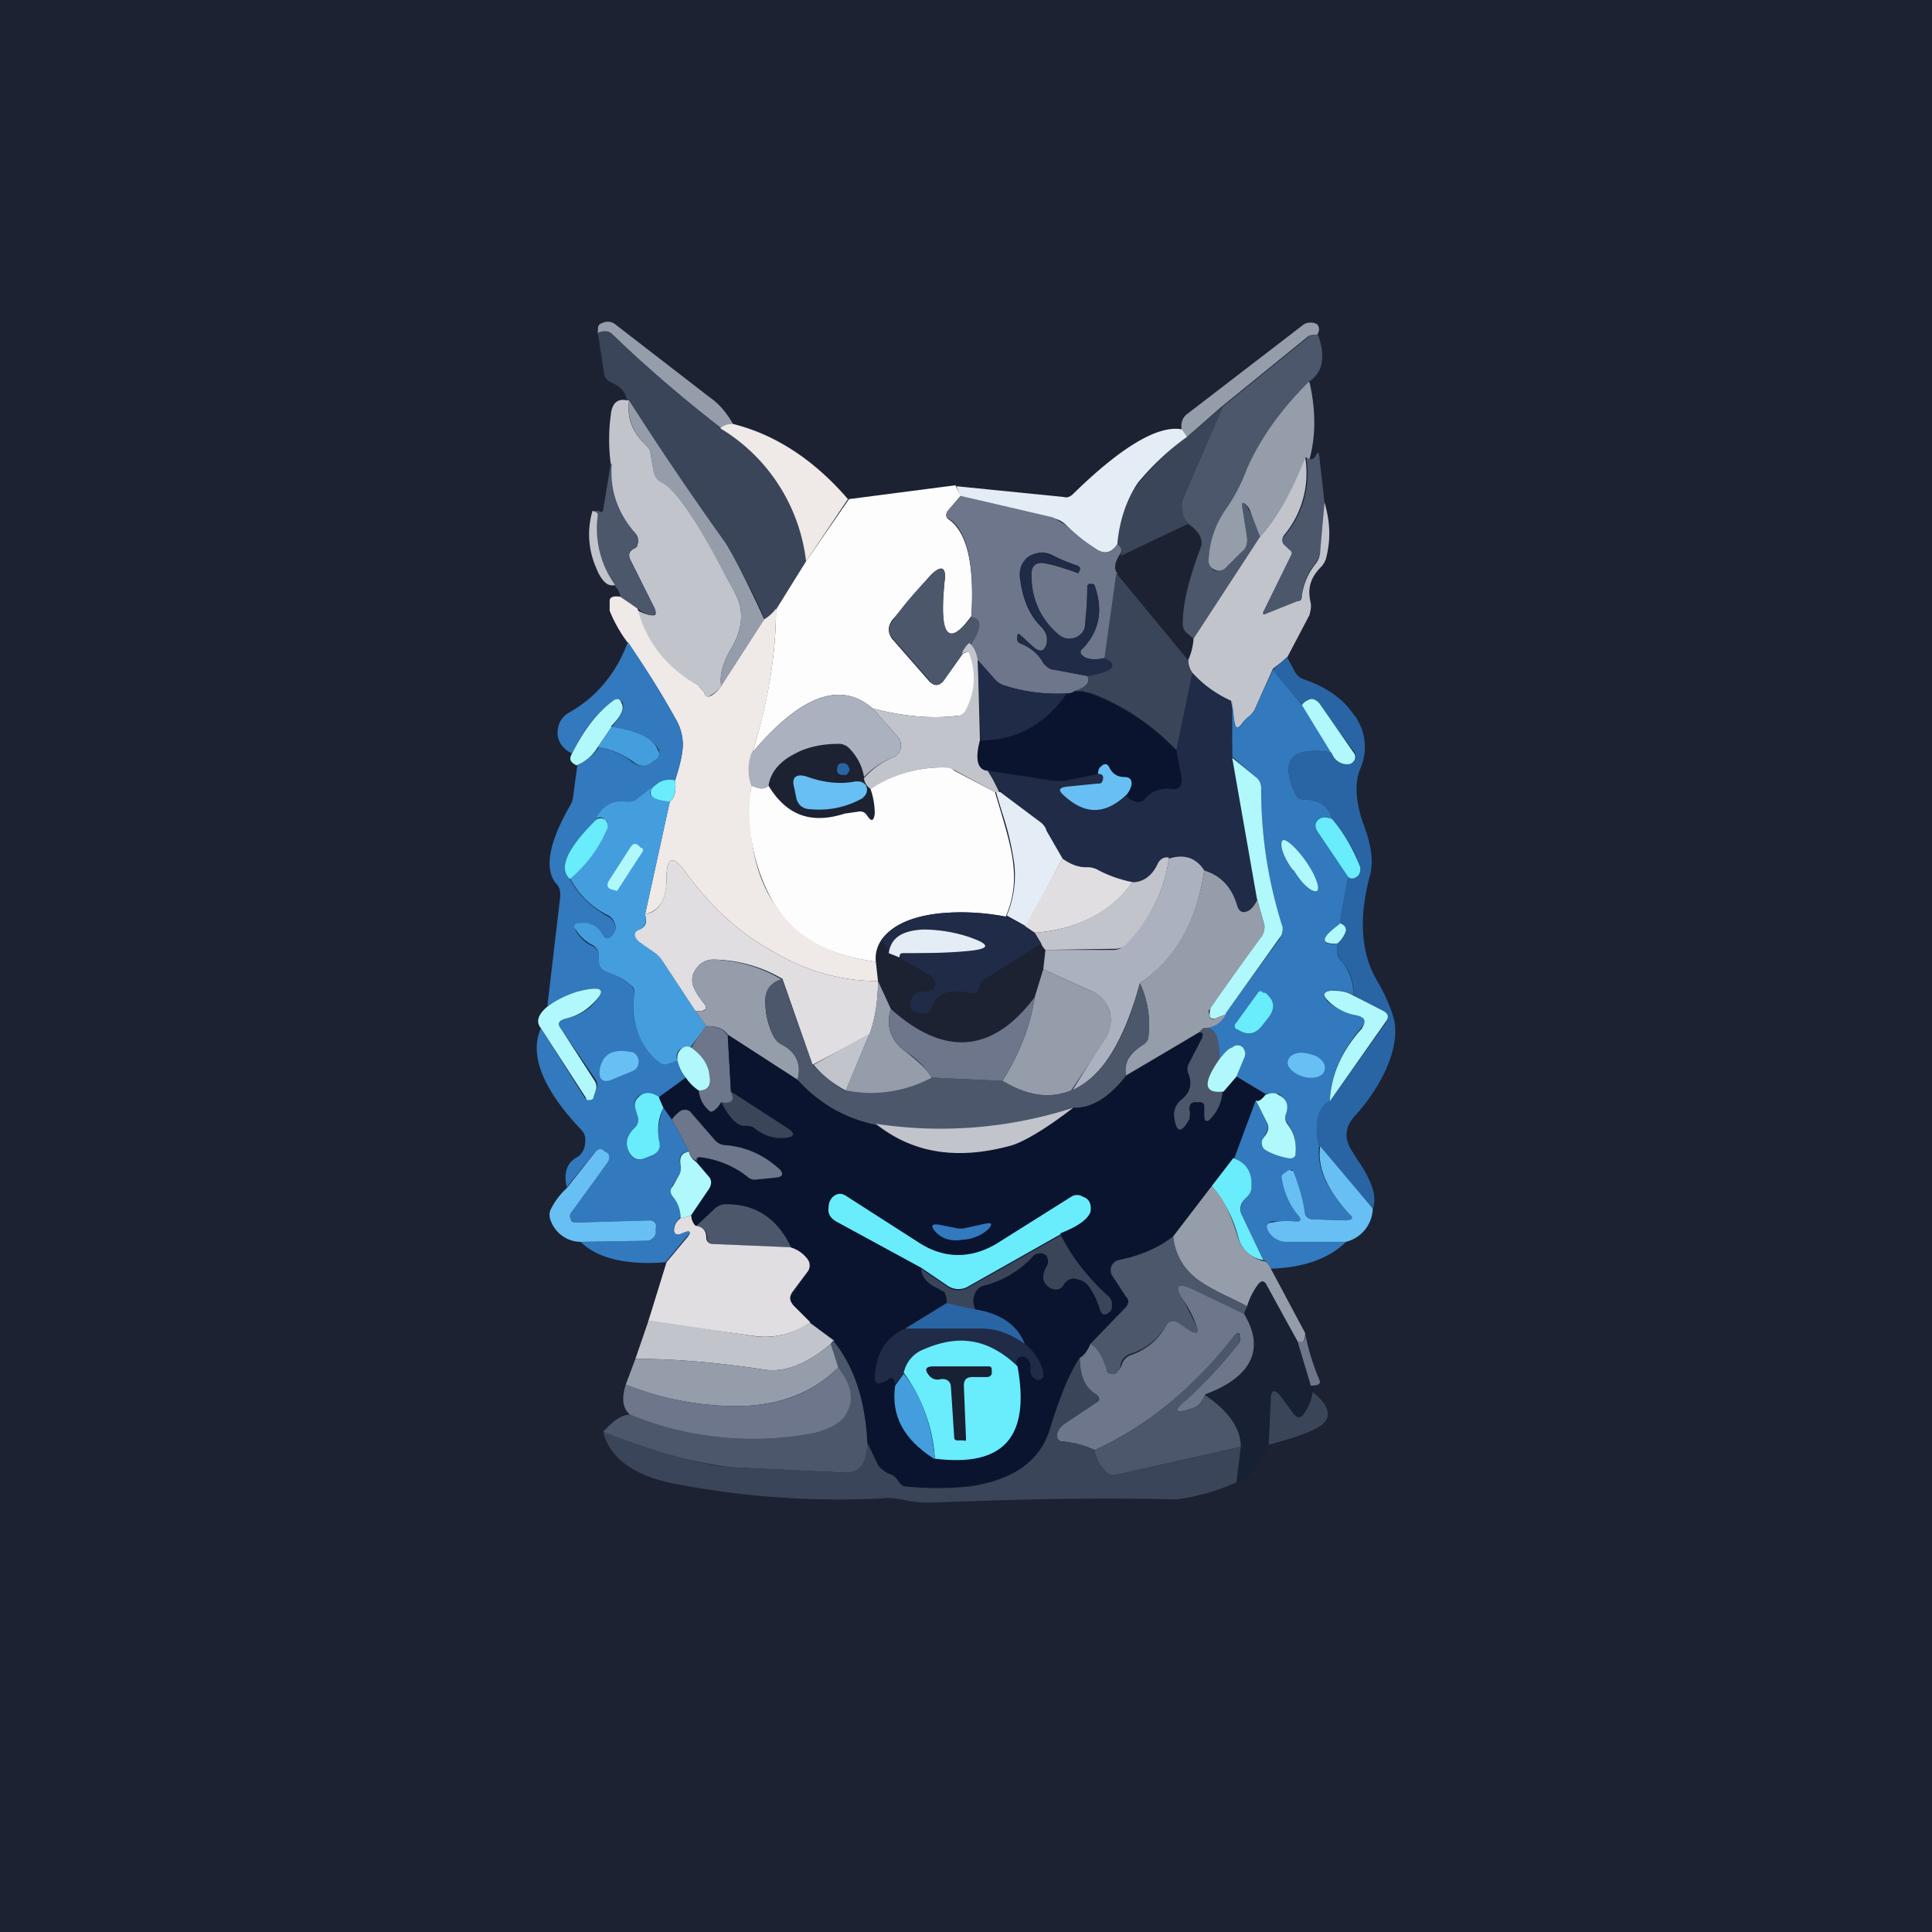 <!-- by TradingView --><svg width="18" height="18" viewBox="0 0 18 18" xmlns="http://www.w3.org/2000/svg"><path fill="#1C2232" d="M0 0h18v18H0z"/><path d="M6.83 3.95a.17.17 0 0 0-.11.04c-.36-.28-.7-.57-1.02-.88-.04-.03-.08-.03-.13 0 0-.05 0-.08.02-.09.05-.03.1-.03.14 0l.88.68c.1.07.16.15.22.25Zm5.45-.83c-.05 0-.08 0-.1.02l-.8.65-.32.28-.05-.06c-.01-.06 0-.12.06-.16l1.08-.83a.13.13 0 0 1 .12 0c.02.02.03.06 0 .1Z" fill="#959DAA"/><path d="M6.72 3.99c.46.3.73.7.8 1.24l-.29.45a.37.37 0 0 1-.1.1 4.82 4.82 0 0 0-.38-.72 28.14 28.14 0 0 1-.91-1.33c-.01-.08-.06-.13-.15-.17a.1.1 0 0 1-.06-.07l-.06-.39c.05-.02.1-.02.13.01.32.31.66.6 1.02.88Z" fill="#3B4559"/><path d="M12.28 3.12c.07.2.05.35-.09.44-.25.25-.44.51-.57.8-.06.16-.13.29-.2.4a.9.9 0 0 0-.16.46c0 .05.02.07.06.1.04 0 .07 0 .1-.03l.15-.15a.14.14 0 0 0 .05-.12l-.04-.26c-.02-.09 0-.1.05-.02.04.07.08.15.11.26l-.62.95-.06-.05a.11.11 0 0 1-.04-.1c0-.2.07-.44.17-.71.02-.07-.02-.14-.12-.21a.26.26 0 0 1-.06-.12.17.17 0 0 1 .01-.11l.37-.86.8-.65c.01-.02.04-.02.09-.02Z" fill="#4C576C"/><path d="M12.2 3.56c.06.26.06.5 0 .72l-.04-.02c-.11.3-.25.55-.42.74l-.1-.26c-.06-.08-.08-.07-.06.02l.04.26c0 .05-.01.09-.05.12l-.15.15a.09.09 0 0 1-.1.02c-.04-.02-.06-.04-.06-.09a.9.9 0 0 1 .15-.46c.08-.11.15-.24.21-.4.13-.29.32-.55.57-.8Z" fill="#959DAA"/><path d="M5.84 3.73h.02c-.02.16.03.3.16.42.02.02.04.04.04.07l.03.17c.01.05.04.08.08.1.13.08.33.37.6.88l.09.18c.07.14.06.3-.04.48-.08.13-.12.26-.1.36a.32.32 0 0 1-.1.09c-.03.02-.05.01-.06-.03l-.06-.07c-.3-.16-.48-.4-.57-.7a.4.4 0 0 0 .12.05c.06.01.07 0 .05-.06l-.23-.46c-.02-.05 0-.08.04-.1.02-.01.03-.02.03-.04a.1.1 0 0 0-.02-.1.89.89 0 0 1-.23-.65 1.7 1.7 0 0 1 0-.45c.01-.11.06-.16.15-.14Z" fill="#C2C4CC"/><path d="m7.12 5.77-.4.62c-.02-.1.02-.23.1-.36.1-.18.11-.34.04-.48l-.1-.18c-.26-.51-.46-.8-.59-.87a.14.14 0 0 1-.08-.1l-.03-.18a.14.14 0 0 0-.04-.07.48.48 0 0 1-.16-.42c.3.47.6.91.9 1.33.08.13.2.36.36.71Z" fill="#959DAA"/><path d="m11.39 3.8-.37.85a.17.17 0 0 0 0 .1c0 .06.02.1.05.13l-.63.3c.02-.05.01-.08-.03-.11.02-.23.08-.42.2-.57a2.4 2.4 0 0 1 .45-.43l.33-.28Z" fill="#3B4559"/><path d="M6.83 3.95c.4.1.76.34 1.07.7l-.39.58a1.67 1.67 0 0 0-.8-1.24.17.17 0 0 1 .12-.04Z" fill="#EFE9E7"/><path d="m11.01 4 .05.07a2.4 2.4 0 0 0-.46.43c-.1.15-.17.34-.19.57-.06.09-.13.1-.22.03-.1-.06-.19-.14-.27-.22a.22.22 0 0 0-.1-.05l-.87-.2-.04-.1 1 .1c.03.01.06 0 .09-.03.45-.44.79-.64 1.01-.6Z" fill="#E4ECF5"/><path d="m12.34 4.68-.04.45c0 .04-.02.08-.04.11-.08.1-.12.2-.13.31 0 .03-.01.04-.04.05l-.3.12c-.03.01-.03 0-.02-.02l.26-.53c0-.02 0-.04-.02-.05l-.03-.03c-.04-.03-.04-.06-.01-.1a.9.9 0 0 0 .2-.73l.03.02c.03 0 .05-.01.06-.04.02-.03.02-.03.03 0l.05.44Z" fill="#4C576C"/><path d="M12.16 4.26a.9.9 0 0 1-.2.73c-.02.04-.02.07.02.1l.03.03c.02.01.03.03.02.05l-.26.53c-.01.02 0 .03.02.02l.3-.12c.03 0 .04-.02.04-.05a.59.59 0 0 1 .13-.3.2.2 0 0 0 .04-.12l.04-.45c.05.17.06.33.02.5a.2.2 0 0 1-.05.1c-.1.1-.13.2-.1.33.01.04 0 .08-.01.12l-.21.4-.13.1-.17.38a.21.21 0 0 1-.06.07.27.27 0 0 0-.05.05c-.05.07-.07.06-.08-.01l-.03-.19a1.06 1.06 0 0 1-.36-.26.22.22 0 0 1-.04-.12.56.56 0 0 0 .05-.2l.62-.95c.17-.19.3-.43.42-.74Z" fill="#C2C4CC"/><path d="M5.7 4.32c-.02.26.06.47.22.65a.1.1 0 0 1 .02.1c0 .02-.01.03-.03.04-.05.02-.06.05-.04.1l.23.46c.02.05 0 .07-.05.06a.4.4 0 0 1-.11-.06l-.16-.11a.17.17 0 0 0-.05-.1.9.9 0 0 1-.16-.66c0-.02-.01-.03-.05-.04h.06c.02.02.04.01.04-.01l.07-.43Z" fill="#4C576C"/><path d="m8.9 4.52.05.1-.12.14c-.02.03-.02.06.01.08.17.12.24.42.21.9-.22.3-.3.19-.25-.32.02-.14-.03-.16-.13-.06l-.36.42c-.04.06-.04.11 0 .17l.35.4c.05.05.1.04.14-.02l.17-.24c.04-.02.07-.02.07 0 .06.19.05.36-.03.52a.1.1 0 0 1-.1.06c-.25.03-.51 0-.78-.07-.3-.26-.67-.12-1.12.41.14-.45.22-.9.22-1.33l.28-.45.4-.58 1-.13Z" fill="#FDFDFE"/><path d="M10.41 5.07c.04.03.05.06.02.1-.05.08-.05.14-.02.17l-.11.8c-.1.01-.18 0-.21-.03-.03-.02-.03-.05 0-.07.15-.16.19-.35.11-.58 0-.01-.01-.02-.03-.02h-.03v.01l-.03.36c0 .06-.03.1-.09.13a.15.15 0 0 1-.16-.03.7.7 0 0 1-.25-.56c0-.08.04-.12.13-.1a1.6 1.6 0 0 1 .3.09l.02-.03c0-.02 0-.03-.02-.04a1.68 1.68 0 0 1-.24-.1.2.2 0 0 0-.2.01c-.07.04-.1.1-.1.18.02.2.08.36.2.48.05.05.06.1.05.16-.02.07-.06.08-.12.03l-.12-.11c-.02-.02-.03-.02-.03 0-.01.04 0 .07.04.08.09.04.16.1.2.18.03.03.06.06.1.06l.32.06c.03.06-.02.11-.13.14a.12.12 0 0 1-.07.02 1.6 1.6 0 0 1-.57-.07.2.2 0 0 1-.1-.06l-.16-.18c-.01-.07-.04-.13-.07-.15.1-.15.1-.24.01-.25.03-.5-.04-.8-.2-.91-.04-.02-.04-.05-.02-.08l.12-.14.86.2.1.06c.1.08.18.16.28.22.09.07.16.06.22-.03Z" fill="#6D768A"/><path d="M5.52 4.76c.04.01.05.02.05.04a.9.9 0 0 0 .16.65c-.07.02-.13-.04-.18-.17a.77.77 0 0 1-.03-.52Z" fill="#C2C4CC"/><path d="M10.3 6.13c.13.08.08.13-.16.17l-.31-.06a.13.13 0 0 1-.1-.06.45.45 0 0 0-.21-.18c-.04-.01-.05-.04-.04-.07 0-.03.01-.03.03-.01l.12.11c.06.05.1.04.12-.03a.15.15 0 0 0-.04-.16.75.75 0 0 1-.2-.48.18.18 0 0 1 .08-.18.2.2 0 0 1 .2 0l.25.1c.02 0 .03.01.02.03l-.01.03-.31-.1c-.09 0-.13.03-.13.11 0 .24.09.42.25.56.05.04.1.05.16.03a.14.14 0 0 0 .1-.13l.01-.36h.04l.03.01c.08.23.04.42-.11.58-.03.02-.03.05 0 .07.03.04.1.04.2.02Z" fill="#202B48"/><path d="M9.05 5.75c.1.01.1.1 0 .25a.28.28 0 0 0-.08.09l-.17.24c-.04.06-.1.07-.14.01l-.34-.39c-.05-.06-.05-.11 0-.17.1-.15.23-.29.35-.42.1-.1.15-.08.13.06-.05.5.03.61.25.33Z" fill="#4C576C"/><path d="M11.07 6.15c0 .05.02.1.04.12l-.15.72c-.21-.22-.46-.4-.76-.52a.24.24 0 0 0-.11-.02L10 6.44c.11-.03.16-.08.13-.14.24-.04.3-.1.16-.17l.11-.79.66.8Z" fill="#3B4559"/><path d="m5.78 5.56.16.11c.08.31.27.55.56.71l.06.07c.01.04.03.05.07.03a.32.32 0 0 0 .09-.09l.4-.62a.37.37 0 0 0 .11-.1c0 .45-.08.9-.22 1.34a.45.45 0 0 0-.01.3c-.04.44.02.8.2 1.09.2.32.52.5.96.56l.02.18c-.36 0-.7-.1-1.02-.3-.3-.17-.55-.41-.77-.71-.12-.17-.18-.15-.18.05s-.06.3-.2.34l.23-1.05c.05-.04.06-.11.05-.2.03-.1.06-.2.07-.3a.47.47 0 0 0-.07-.28 8.07 8.07 0 0 0-.44-.7 1.3 1.3 0 0 1-.17-.3V5.6c0-.04.04-.05.1-.04Z" fill="#EFE9E7"/><path d="M6.29 7.27c-.09-.02-.16.01-.22.08l-.13.1a.15.15 0 0 1-.1.03c-.13-.02-.23.04-.29.16-.27.27-.35.45-.24.55.08.15.2.26.34.34.04.02.07.05.08.09a.1.1 0 0 1-.02.1c-.04.05-.08.04-.1 0a.2.2 0 0 0-.2-.11c-.06 0-.07.03-.04.07.04.06.08.1.14.13a.1.1 0 0 1 .07.1v.05c0 .05.03.08.08.1.08.02.15.07.22.12.02.02.03.05.03.09-.04.23.03.43.22.62.03.03.06.03.1.02l.08-.04a.3.3 0 0 0 .08.17l-.25.19c-.08-.06-.14-.06-.2-.01a.1.1 0 0 0-.02.11l.02.07a.1.1 0 0 1-.03.11c-.07.07-.09.14-.05.22.03.07.08.09.15.06l.05-.02c.07-.03.1-.08.08-.16-.02-.07 0-.17.04-.3l.08.12.16.3c-.07 0-.1.05-.08.12.01.04 0 .08-.02.11l-.05.08c-.03.04-.03.07 0 .1a.3.3 0 0 1 .07.2c-.05.05-.07.1-.06.13 0 .02.02.03.05.03l.05-.02c.05-.02.06 0 .02.04l-.2.24c-.37.03-.64-.04-.79-.19l.61-.01c.05 0 .08-.03.09-.07v-.05c.01-.04 0-.07-.06-.07l-.68.02c-.03 0-.04-.01-.05-.03a.05.05 0 0 1 0-.06l.34-.48c.03-.04.02-.07-.02-.09l-.03-.02c-.02 0-.04 0-.06.02l-.27.33c-.03-.13 0-.23.1-.28a.16.16 0 0 0 .07-.12c.01-.06 0-.1-.04-.14-.36-.38-.48-.7-.37-.94l.41.65.04.02c.02 0 .03-.01.04-.03l.02-.06a.1.1 0 0 0 0-.1l-.32-.47c-.04-.05-.03-.08.04-.1a.49.49 0 0 0 .22-.1c.17-.16.14-.21-.09-.16l-.3.14.12-1.02c0-.04 0-.08-.04-.12-.11-.13-.07-.38.14-.74a.19.19 0 0 0 .02-.07l.04-.3a.4.4 0 0 0 .2-.16c.12.03.23.07.31.14.07.05.14.05.2-.01l.03-.03c.02-.02.03-.05.02-.07-.05-.1-.2-.18-.44-.22.09-.1.12-.17.1-.22-.02-.04-.05-.05-.09-.02-.16.12-.28.28-.38.49a.27.27 0 0 1-.1-.08.2.2 0 0 1-.03-.16.2.2 0 0 1 .1-.14c.25-.14.44-.36.55-.66.16.24.31.47.44.71.06.1.08.2.07.29-.01.1-.04.2-.07.29Z" fill="#3279BE"/><path d="M9.04 6c.03.02.06.08.07.15l.02.75c-.04.18-.02.28.08.28l.1.2a.9.9 0 0 0-.04 0l-.37-.2a.24.24 0 0 0-.12-.03c-.24 0-.46.07-.67.2-.04-.03-.06-.07-.06-.1a.75.75 0 0 1 .26-.19.12.12 0 0 0 .08-.08.12.12 0 0 0-.03-.12l-.23-.26c.27.07.53.1.79.07A.1.1 0 0 0 9 6.61c.08-.16.1-.33.03-.52 0-.02-.03-.02-.07 0a.28.28 0 0 1 .07-.1Z" fill="#C2C4CC"/><path d="m11.99 6.12.07.13c.02.04.04.06.09.08.2.07.35.17.45.31a.5.5 0 0 1 .07.53c-.05.13-.04.3.03.5.08.21.1.37.06.5-.1.38-.08.7.06.95.06.1.12.22.16.35.04.13.02.3-.07.5-.07.15-.17.3-.29.43-.09.1-.1.21-.02.33l.05.08c.14.2.18.35.14.45l-.5-.58c-.05-.23-.01-.37.1-.42l.52-.73c.03-.05.03-.08-.02-.1l-.28-.16a.42.42 0 0 0-.1-.3.17.17 0 0 1-.05-.1v-.08a.25.25 0 0 0 .08-.12c0-.03-.01-.05-.06-.06l.08-.44c.02.02.05.02.08 0s.04-.06.03-.1c-.05-.15-.14-.3-.26-.44-.03-.12-.12-.18-.25-.18a.09.09 0 0 1-.09-.05c-.15-.32-.04-.45.34-.39.03.08.08.11.15.1.03 0 .05 0 .06-.03a.06.06 0 0 0 0-.07l-.34-.46c-.02-.04-.05-.05-.1-.03a.12.12 0 0 0-.05.05l-.27-.33.13-.12Z" fill="#2965A4"/><path d="M9.94 6.46a.96.96 0 0 1-.8.44l-.03-.75.16.18a.2.2 0 0 0 .1.06c.18.06.38.08.57.07Z" fill="#202B48"/><path d="m11.86 6.24.27.33.28.44c-.38-.06-.49.07-.34.39.02.04.05.05.09.05.13 0 .22.06.25.18-.06-.02-.1-.02-.13.01s-.03.06-.01.1l.29.43-.08.44c-.18.13-.18.2-.02.18v.08c0 .04.02.07.05.1.07.09.1.19.1.3a.36.36 0 0 0-.21-.04c-.07.01-.08.04-.03.1.07.06.16.11.27.13.08.02.1.05.04.12-.18.21-.28.44-.29.68-.11.05-.15.2-.1.42-.02.2.07.4.28.63.05.04.04.07-.03.06l-.3-.01c-.04 0-.07-.02-.08-.06a2.03 2.03 0 0 0-.11-.39c-.01-.01-.02-.02-.04 0l-.06.03v.02c.01.14.07.26.15.37.03.04.03.05-.03.05h-.22c-.04.01-.06.04-.04.08.04.07.1.11.2.11h.53c-.16.16-.4.24-.7.25-.02-.04-.04-.07-.07-.08l-.2-.42a.12.12 0 0 1 0-.1.2.2 0 0 1 .04-.06.16.16 0 0 0 .05-.1c.01-.14-.05-.23-.17-.27l.21-.54.1.2a.1.1 0 0 1 0 .1.21.21 0 0 0-.03.06c-.02.05 0 .09.04.11.06.03.12.06.2.07.03 0 .05 0 .06-.04a.4.4 0 0 0-.07-.28.1.1 0 0 1-.02-.1c.03-.07 0-.13-.07-.18h-.12l-.27-.16.07-.18c.02-.03 0-.06-.02-.08a.07.07 0 0 0-.09-.01.37.37 0 0 0-.12.12c0-.22-.04-.32-.15-.3.09 0 .16-.05.2-.13l.51-.7a.12.12 0 0 0 .02-.12 4.36 4.36 0 0 1-.19-1.28.12.12 0 0 0-.04-.1l-.23-.2v-.52l.02.19c0 .07.04.08.08.01a.27.27 0 0 1 .05-.05.21.21 0 0 0 .06-.07l.17-.37Z" fill="#3279BE"/><path d="M11.11 6.27c.11.12.23.2.36.26l.01.53.23 1.31a.18.18 0 0 1-.1.12c-.04.02-.06 0-.08-.04-.05-.18-.15-.3-.31-.34-.08-.12-.19-.16-.33-.12-.05 0-.09.02-.11.07-.05.1-.13.16-.23.16a1.07 1.07 0 0 1-.33-.12.2.2 0 0 0-.11-.02.32.32 0 0 1-.22-.08l-.14-.26a.25.25 0 0 0-.07-.09l-.36-.28-.12-.19.61.1h.12l.3-.07c.05 0 .06.02.04.07l-.04.02-.3.03c-.06 0-.07.03-.03.06.2.2.39.2.6.02.01.03.04.05.06.05.04.02.07.01.1-.02.06-.08.15-.1.25-.09.03 0 .06 0 .08-.02a.07.07 0 0 0 .02-.07l-.05-.27.15-.72Z" fill="#202B48"/><path d="m8.13 6.6.23.26c.03.03.04.07.03.12a.12.12 0 0 1-.08.08.75.75 0 0 0-.26.18.49.49 0 0 0-.13-.26.14.14 0 0 0-.1-.05c-.16 0-.3.03-.41.09-.14.07-.23.17-.25.3-.04.04-.1.03-.16 0a.44.44 0 0 1 0-.3c.46-.54.83-.68 1.13-.42Z" fill="#ACB1BF"/><path d="M10 6.44h.09a2.14 2.14 0 0 1 .87.55l.05.27c0 .03 0 .05-.02.07a.08.08 0 0 1-.08.02.27.27 0 0 0-.25.1.08.08 0 0 1-.1.01.15.15 0 0 1-.07-.05.2.2 0 0 0 .05-.1c.01-.04-.01-.07-.06-.07a.15.15 0 0 1-.14-.08c-.02-.05-.05-.05-.08-.02-.02.01-.03.04-.03.07l-.3.06a.31.31 0 0 1-.12 0l-.6-.09c-.1 0-.13-.1-.08-.28.33 0 .6-.14.81-.44.03 0 .05 0 .07-.02Z" fill="#0B142E"/><path d="m5.7 6.77-.13.19a.4.4 0 0 1-.2.17c-.06-.03-.07-.06-.04-.11.1-.2.22-.37.38-.49.04-.03.07-.02.08.02.03.05 0 .12-.1.22Zm6.7.24-.27-.44a.12.12 0 0 1 .06-.05c.04-.02.07 0 .1.03l.32.46c.02.02.02.05.01.07a.07.07 0 0 1-.06.04.15.15 0 0 1-.15-.1Z" fill="#B0F8FC"/><path d="M5.7 6.77c.24.04.39.11.43.22.02.02.01.05 0 .07l-.04.03c-.06.06-.13.06-.2 0a.78.78 0 0 0-.32-.13l.13-.19Z" fill="#449EDE"/><path d="m11.42 9.45-.1.04c-.03 0-.04 0-.05-.02v-.04l.01-.05.47-.66a.13.13 0 0 0 .03-.1l-.07-.25-.23-1.31.22.18c.04.03.05.07.05.1 0 .44.06.86.2 1.3 0 .03 0 .07-.03.1l-.5.7Z" fill="#B0F8FC"/><path d="M7.9 7.14c.02.02.02.04 0 .06 0 .02-.02.02-.05.02-.04 0-.06-.03-.05-.06 0-.04.02-.05.06-.05.02 0 .04.02.05.03Z" fill="#2965A4"/><path d="M10.5 7.4c-.21.2-.4.19-.6 0-.04-.04-.03-.06.03-.07l.3-.03c.02 0 .03 0 .04-.02.02-.05 0-.07-.04-.07 0-.03.01-.06.03-.07.03-.03.06-.03.08.02.03.05.07.08.14.08.05 0 .07.03.06.08a.2.2 0 0 1-.05.09Z" fill="#68BFF3"/><path d="m9.27 7.38.06.2c.06.2.1.36.11.47.02.17 0 .33-.07.49a2.14 2.14 0 0 0-.62-.03c-.26.03-.44.11-.54.25a.3.3 0 0 0-.05.2c-.45-.06-.77-.24-.96-.56A1.7 1.7 0 0 1 7 7.32c.07.03.12.04.16 0 .17.28.4.36.71.26l.14-.02c.03 0 .05.01.07.04.04.06.06.05.07-.02a.7.7 0 0 0-.04-.23c.2-.13.43-.2.67-.2.04 0 .08 0 .11.03l.38.2Z" fill="#FDFDFE"/><path d="M7.53 7.24c.14.05.3.07.44.04.04 0 .07 0 .1.04.02.05 0 .09-.04.12a.82.82 0 0 1-.47.1c-.07 0-.12-.03-.14-.1l-.02-.1c-.03-.1.02-.14.13-.1Z" fill="#68BFF3"/><path d="M6.29 7.27c.01.09 0 .16-.05.2-.15-.01-.2-.05-.17-.12.06-.07.13-.1.22-.08Z" fill="#69ECFB"/><path d="M6.07 7.35c-.04.07.02.1.17.12l-.23 1.05c.02.07 0 .11-.05.14-.06.02-.06.06-.01.1l.14.11a.3.3 0 0 1 .08.08l.31.47.1.14-.15.2c-.03-.02-.06 0-.1.02a.1.1 0 0 0-.02.1l-.08.03a.09.09 0 0 1-.1-.02.67.67 0 0 1-.22-.62c0-.04 0-.07-.03-.09a.63.63 0 0 0-.22-.12c-.05-.02-.08-.05-.08-.1V8.9a.11.11 0 0 0-.07-.1.4.4 0 0 1-.14-.13c-.04-.04-.02-.07.04-.07a.2.2 0 0 1 .2.1c.02.05.06.06.1.01a.1.1 0 0 0 .02-.1.14.14 0 0 0-.08-.09.79.79 0 0 1-.34-.34c.14-.12.26-.27.34-.44.02-.04.02-.08-.01-.1-.03-.03-.06-.03-.09-.01.06-.12.16-.18.29-.16.04 0 .07 0 .1-.03l.13-.1Z" fill="#449EDE"/><path d="M9.27 7.38a.9.9 0 0 1 .05 0l.36.27c.03.02.06.05.07.09L9.9 8l-.34.63-.18-.1a.97.97 0 0 0 .07-.48 2.7 2.7 0 0 0-.11-.47 6.54 6.54 0 0 1-.06-.2Z" fill="#E4ECF5"/><path d="M12.41 7.63c.12.14.2.29.26.44.01.04 0 .08-.03.1-.03.02-.06.02-.08 0l-.29-.43c-.02-.04-.02-.07.01-.1s.07-.03.13-.01Zm-6.86.01a.07.07 0 0 1 .09 0c.03.03.03.07.01.1-.08.18-.2.33-.34.45-.11-.1-.03-.28.24-.55Z" fill="#69ECFB"/><path d="M12.05 8.1c.08.14.18.22.22.2.03-.02-.01-.14-.1-.27-.09-.13-.19-.22-.22-.2-.03.03 0 .15.1.28Zm-6.38.11.2-.31c.03-.05.06-.05.1 0 .02 0 .02.01.02.03a42.62 42.62 0 0 0-.24.37l-.04-.01c-.05-.01-.06-.04-.04-.08Z" fill="#B0F8FC"/><path d="M11.22 8.11c-.07.47-.26.82-.6 1.05-.15.55-.36.88-.63 1l.3-.48a.3.3 0 0 0 .05-.25.3.3 0 0 0-.18-.2l-.44-.2.02-.18h.64c.04 0 .07-.02.1-.05.23-.23.37-.5.41-.8.15-.05.26 0 .33.11Z" fill="#ACB1BF"/><path d="M10.55 8.22c-.2.28-.51.44-.91.47l-.09-.06L9.9 8c.07.05.14.08.22.08a.2.2 0 0 1 .1.02c.11.06.23.1.34.12Z" fill="#E0DEE1"/><path d="M10.89 8c-.04.3-.18.57-.4.8a.15.15 0 0 1-.11.04l-.64.01a.16.16 0 0 1-.04-.06l-.06-.1c.4-.03.7-.19.91-.47.1 0 .18-.06.23-.16.02-.05.06-.08.11-.07Z" fill="#C2C4CC"/><path d="M8.18 9.14c0 .2-.03.36-.08.5l-.53.28-.28-.8a1.3 1.3 0 0 0-.64-.18.19.19 0 0 0-.16.08.17.17 0 0 0-.03.17c.02.05.05.1.1.16.03.04.02.06-.03.07h-.05l-.31-.47a.3.3 0 0 0-.08-.08l-.14-.1c-.05-.05-.05-.09.01-.11.06-.03.07-.07.05-.14.14-.03.2-.15.2-.34 0-.2.06-.22.18-.05.22.3.47.54.77.71.32.2.66.3 1.02.3Z" fill="#E0DEE1"/><path d="m11.71 8.37.07.25c0 .04 0 .07-.02.1a29.3 29.3 0 0 0-.5.7l.01.05c0 .02.03.03.05.02l.1-.04a.23.23 0 0 1-.21.13l-.04.04-.68.4c-.02-.12.03-.2.15-.28a.11.11 0 0 0 .06-.09.91.91 0 0 0-.08-.49c.33-.23.53-.58.6-1.05.16.05.26.16.31.34.02.04.04.06.09.04.03-.01.07-.05.1-.12Z" fill="#959DAA"/><path d="m9.37 8.54.18.09.09.06.06.1-.57.36v.02l-.01.03c0 .05-.03.06-.08.05-.2-.04-.32 0-.36.14-.02.05-.06.06-.11.05l-.03-.01c-.05-.01-.07-.04-.06-.09.02-.08.08-.11.16-.1l.05-.02.02-.03c.01-.04 0-.07-.04-.1l-.29-.17c0-.03.02-.04.04-.04.21 0 .41 0 .6-.02.21-.02.22-.06.01-.13-.15-.05-.3-.07-.43-.07-.2 0-.3.08-.31.22a.27.27 0 0 0-.08-.12c.1-.14.28-.22.54-.25.2-.02.4-.01.62.03Z" fill="#202B48"/><path d="M12.48 8.6c.05.02.06.04.06.07a.25.25 0 0 1-.08.12c-.16.01-.16-.05.02-.18Z" fill="#B0F8FC"/><path d="m8.38 8.92-.1-.04c.02-.14.12-.21.32-.22.13 0 .28.02.43.07.2.07.2.11-.01.13-.2.02-.39.02-.6.02-.02 0-.04 0-.04.04Z" fill="#E4ECF5"/><path d="M7.29 9.13c-.1.02-.16.09-.16.2 0 .12.03.23.07.31.02.04.04.07.08.09.14.07.19.19.15.33l-.65-.42c-.04-.06-.1-.08-.2-.08l-.1-.14h.05c.05 0 .06-.03.03-.07a.54.54 0 0 1-.1-.16.17.17 0 0 1 .03-.17.2.2 0 0 1 .16-.08c.23.01.44.07.64.19Zm2.43-.1.44.2c.1.04.15.1.18.2a.3.3 0 0 1-.04.25l-.32.48c-.2.08-.41.05-.64-.09.15-.24.26-.5.3-.78l.08-.26Z" fill="#959DAA"/><path d="m7.29 9.13.28.79c.1.1.2.19.3.24.26.05.53.01.8-.12l.67.03c.23.14.44.17.64.09.28-.12.5-.45.64-1 .07.15.1.31.08.5 0 .03-.02.06-.06.08-.12.07-.17.16-.15.28-.16.21-.33.31-.49.3a4 4 0 0 1-1.84.16c-.29-.06-.53-.2-.73-.42.04-.14-.01-.26-.15-.33a.18.18 0 0 1-.08-.09.8.8 0 0 1-.07-.32c0-.1.05-.17.16-.2Z" fill="#4C576C"/><path d="M8.3 9.4c-.05.16 0 .3.14.4.13.1.21.18.24.24a1.2 1.2 0 0 1-.8.12l.22-.53c.05-.13.08-.3.08-.49l.12.26Z" fill="#959DAA"/><path d="M5.04 9.58c-.05-.06-.03-.13.07-.21a1 1 0 0 1 .3-.14c.22-.05.25 0 .08.15a.49.49 0 0 1-.22.11c-.07.02-.08.05-.04.1l.31.48a.1.1 0 0 1 .01.09l-.02.06c0 .02-.02.03-.04.03-.01 0-.03 0-.03-.02l-.42-.65Z" fill="#B0F8FC"/><path d="M11.72 9.25c.01-.02.03-.02.05 0h.02c.08.07.1.14.02.24l-.04.05c-.07.1-.15.11-.24.05h-.01c-.02-.02-.02-.04-.01-.05l.21-.29Z" fill="#69ECFB"/><path d="m12.6 9.27.29.15c.05.03.05.06.02.1l-.52.74c.01-.24.11-.47.3-.68.04-.07.03-.1-.05-.12a.48.48 0 0 1-.27-.14c-.05-.05-.04-.08.03-.09.06 0 .13 0 .2.04Z" fill="#B0F8FC"/><path d="M9.64 9.29c-.04.28-.15.54-.3.78l-.66-.03a.72.72 0 0 0-.24-.24c-.14-.1-.19-.24-.14-.4.5.45.95.41 1.34-.11Zm-2.86.35.03.53c.04.08.01.12-.09.1-.05.08-.1.1-.12.08a.38.38 0 0 1-.1-.19c.1 0 .13-.04.11-.14a.39.39 0 0 0-.17-.26l.13-.2c.1 0 .17.02.2.08Z" fill="#6D768A"/><path d="M11.2 9.58c.12-.02.17.08.16.3-.15.22-.14.31.04.29a.4.4 0 0 1-.1.24c-.05.05-.08.05-.09-.02v-.07c.01-.03 0-.04-.02-.05h-.03c-.06 0-.08.02-.07.07l-.01.09c-.07.13-.12.13-.15-.02l.01-.06a.2.2 0 0 1 .06-.1c.09-.07.11-.15.07-.25a.1.1 0 0 1 0-.08l.12-.25c.02-.02.02-.04.01-.04l-.03-.01.04-.04Z" fill="#4C576C"/><path d="M11.17 9.62h.03v.05l-.13.25a.1.1 0 0 0 0 .08c.04.1.02.18-.07.25a.18.18 0 0 0-.06.1.3.3 0 0 0 0 .06c.02.15.07.15.14.02a.13.13 0 0 0 0-.09c0-.05.02-.08.08-.07h.03c.03.01.03.02.03.05v.07c0 .07.03.07.07.02a.4.4 0 0 0 .1-.24l.13-.14.27.17c-.04.06-.07.07-.09.05l-.2.54-.21.26-.36.47c-.14.1-.3.18-.5.22a.1.1 0 0 0-.08.05.1.1 0 0 0 .01.1l.13.18c.03.04.03.07 0 .1l-.33.35c-.03.07-.07.12-.1.13-.09.12-.18.34-.28.67-.09.3-.33.46-.73.52a2.4 2.4 0 0 1-.6.01.09.09 0 0 1-.08-.05.14.14 0 0 0-.09-.07.15.15 0 0 1-.1-.08l-.1-.21c-.02-.4-.13-.72-.31-.95l-.22-.17-.16-.16c-.03-.04-.04-.07 0-.11l.14-.21a.08.08 0 0 0 0-.1.31.31 0 0 0-.17-.12c-.12-.27-.32-.4-.59-.4a.15.15 0 0 0-.1.04l-.2.17a.2.2 0 0 1-.03-.1l.17-.27c.02-.03.02-.06 0-.1l-.12-.14a4.4 4.4 0 0 1 .02-.04c.2.03.35.1.45.18a.1.1 0 0 0 .08.03l.2-.02c.05 0 .06-.03.02-.07a.8.8 0 0 0-.5-.23.17.17 0 0 1-.11-.06l-.2-.24c-.03-.04-.07-.04-.1-.02a.35.35 0 0 0-.09.08l-.08-.11-.04-.1.25-.18c.03.05.07.1.12.12.01.08.04.14.1.19.02.03.06 0 .11-.08.08.15.15.22.22.22.03 0 .06 0 .09.02.08.07.17.1.26.1.12-.02.13-.05.03-.11l-.51-.33-.03-.53.65.42c.2.22.44.36.73.42.35.27.77.33 1.27.19.12-.04.31-.15.57-.35.16.01.33-.09.5-.3l.67-.4Z" fill="#0B142E"/><path d="m8.1 9.63-.22.53a.98.98 0 0 1-.3-.24l.52-.29Z" fill="#C2C4CC"/><path d="M6.44 9.76c.1.07.16.16.17.26.02.1-.02.14-.1.14a.45.45 0 0 1-.12-.12.35.35 0 0 1-.08-.17c0-.03 0-.06.03-.09s.06-.04.1-.02Zm5.08.27-.12.14c-.18.02-.2-.07-.04-.3.04-.05.08-.1.12-.11a.07.07 0 0 1 .1 0c.02.03.03.06.01.1l-.07.17Z" fill="#B0F8FC"/><path d="M5.59 9.95c.03-.13.12-.18.28-.15.05 0 .07.04.08.08 0 .04-.01.08-.06.1l-.17.07c-.1.05-.15.01-.13-.1Zm6.55.08c.1.03.19 0 .2-.06.02-.06-.04-.13-.14-.15-.1-.03-.18 0-.2.06-.02.05.04.12.14.15Z" fill="#68BFF3"/><path d="m6.14 10.23.04.09a.48.48 0 0 0-.04.3c.02.07 0 .12-.08.15l-.05.02c-.07.03-.12 0-.15-.06-.04-.08-.02-.15.05-.22a.1.1 0 0 0 .03-.11l-.02-.07a.1.1 0 0 1 .03-.11c.05-.05.11-.05.19 0Z" fill="#69ECFB"/><path d="M6.72 10.27c.1.02.13-.02.09-.1l.51.33c.1.06.09.1-.03.1a.37.37 0 0 1-.26-.09.13.13 0 0 0-.09-.02c-.07 0-.14-.07-.22-.22Z" fill="#3B4559"/><path d="M11.7 10.25c.02.02.05 0 .09-.05.05-.02.1-.02.12 0 .08.04.1.1.07.18a.1.1 0 0 0 .02.1c.06.08.08.17.07.27 0 .03-.03.05-.07.04a.64.64 0 0 1-.2-.07c-.04-.02-.05-.06-.04-.1l.04-.06a.1.1 0 0 0 0-.11l-.1-.2Z" fill="#B0F8FC"/><path d="M10 10.32c-.26.2-.45.31-.57.35-.5.14-.92.08-1.27-.2a4 4 0 0 0 1.84-.15Z" fill="#C2C4CC"/><path d="M6.5 10.82c-.06-.03-.08-.06-.08-.09l-.16-.3a.35.35 0 0 1 .08-.08c.04-.02.08-.01.1.02l.21.24c.03.04.07.06.12.06.2.02.36.1.5.23.03.04.02.06-.03.07l-.2.02a.1.1 0 0 1-.08-.03.87.87 0 0 0-.45-.18l-.02.01v.03Z" fill="#6D768A"/><path d="M5.41 11.57a.3.3 0 0 1-.28-.2.13.13 0 0 1 0-.1.67.67 0 0 1 .15-.2l.27-.34c.02-.02.04-.03.06-.02l.03.02c.04.02.05.05.02.1l-.34.47a.05.05 0 0 0 0 .06c0 .02.02.03.05.03l.68-.02c.05 0 .07.03.06.07v.05a.09.09 0 0 1-.09.07l-.61.01Zm6.89-.89.49.58a.33.33 0 0 1-.25.31H12a.2.2 0 0 1-.19-.11c-.02-.04 0-.07.04-.07a.72.72 0 0 1 .22-.01c.05 0 .06-.01.03-.05a.71.71 0 0 1-.16-.37l.01-.02.06-.04.04.01c.05.13.09.26.11.4.01.03.04.05.07.05l.3.01c.07 0 .09-.02.04-.06-.2-.22-.3-.43-.27-.63Z" fill="#68BFF3"/><path d="M6.42 10.73c0 .03.02.06.07.1l.12.14c.02.03.02.06 0 .1l-.17.25a.3.3 0 0 1-.1.03.3.3 0 0 0-.07-.2c-.03-.04-.03-.07 0-.1l.05-.09a.14.14 0 0 0 .02-.11c-.01-.07.01-.11.08-.12Z" fill="#B0F8FC"/><path d="M11.77 11.74a.28.28 0 0 1-.23-.2 1.2 1.2 0 0 0-.25-.49l.2-.26c.12.04.18.13.17.27 0 .04-.02.07-.05.1a.21.21 0 0 0-.04.05.12.12 0 0 0 0 .11l.2.42Z" fill="#69ECFB"/><path d="M11.29 11.05c.1.1.18.26.25.5.04.1.12.17.23.2.03 0 .05.03.07.07l.32.6c0 .07-.02.1-.07.08l-.3-.53c-.01-.04-.04-.04-.07 0a.66.66 0 0 0-.1.2l-.14-.07c-.17-.08-.3-.15-.36-.21a.52.52 0 0 1-.19-.37l.36-.47Z" fill="#959DAA"/><path d="m9.88 11.5-.85.48a.18.18 0 0 1-.2 0l-.25-.17-.79-.43c-.05-.03-.08-.07-.07-.13 0-.04.01-.06.03-.09.04-.04.08-.05.13-.02l.67.43c.24.16.49.16.73.02l.7-.44a.1.1 0 0 1 .11 0c.06.02.08.07.07.14-.02.06-.1.13-.28.2Z" fill="#69ECFB"/><path d="m7.36 11.62-.72-.03c-.03 0-.05-.02-.05-.06 0-.06-.04-.1-.11-.1l.18-.17a.15.15 0 0 1 .11-.04c.27 0 .47.13.6.4Z" fill="#4C576C"/><path d="M6.44 11.32c0 .03.01.07.04.1.07.01.1.05.1.11 0 .04.03.06.06.06l.72.03a.3.3 0 0 1 .17.12.1.1 0 0 1 0 .1l-.15.2c-.03.05-.02.08.01.12l.16.16a.73.73 0 0 1-.5.13l-1.01-.14.17-.55.2-.24c.03-.04.02-.06-.03-.04l-.05.02c-.03 0-.04 0-.05-.03 0-.04.01-.08.06-.12a.3.3 0 0 0 .1-.03Z" fill="#E0DEE1"/><path d="m9 11.44.18-.04c.06-.01.07 0 .03.05a.38.38 0 0 1-.24.1c-.11.02-.2-.01-.26-.08-.04-.05-.03-.07.04-.06l.15.03a.2.2 0 0 0 .1 0Z" fill="#3279BE"/><path d="M9.88 11.5c.1.2.24.39.45.58a.1.1 0 0 1 .03.07c0 .04 0 .06-.03.08-.04.03-.06.02-.08-.02a.68.68 0 0 0-.11-.23.16.16 0 0 0-.1-.06c-.05-.02-.1 0-.13.05-.02.04-.06.05-.1.04a.12.12 0 0 1-.07-.05.09.09 0 0 1-.02-.06.2.2 0 0 1 .03-.1c.02-.03.02-.06 0-.1a.08.08 0 0 0-.08-.02.07.07 0 0 0-.05.03.94.94 0 0 1-.46.27.12.12 0 0 0-.08.08.16.16 0 0 0 .01.14l-.27-.06a.2.2 0 0 0-.02-.1L8.73 12c-.09-.04-.14-.1-.15-.18l.25.17c.06.04.13.04.2 0l.85-.48Z" fill="#3B4559"/><path d="M10.93 11.52c.02.15.08.27.19.37.07.06.19.13.36.21l.14.07-.03.07-.46-.22c-.16-.08-.2-.04-.1.1l.12.24c.02.06 0 .07-.06.04l-.13-.08c-.04-.02-.07-.01-.09.02a.58.58 0 0 1-.33.27.14.14 0 0 0-.1.1.1.1 0 0 1-.03.07.06.06 0 0 1-.06.03.05.05 0 0 1-.04-.05c-.03-.11-.08-.2-.15-.24l.33-.34c.03-.04.03-.07 0-.1l-.13-.2a.1.1 0 0 1 0-.09.1.1 0 0 1 .06-.05c.2-.04.37-.11.51-.22Z" fill="#4C576C"/><path d="m12.09 12.5.12.4c.03.04.03.07.02.07a.46.46 0 0 1-.08.2c-.03.04-.06.05-.1 0l-.11-.15c-.06-.08-.1-.07-.1.02l-.02.42c-.1.22-.2.34-.3.35l.04-.33c0-.17-.11-.33-.33-.49.43-.16.55-.42.36-.75l.03-.07a.65.65 0 0 1 .1-.2c.03-.04.06-.04.08 0l.29.53Z" fill="#182034"/><path d="M11.59 12.24c.2.33.07.59-.36.75-.03.07-.07.12-.12.13-.17.06-.19.03-.05-.09.16-.14.31-.3.46-.49.03-.03.04-.06.03-.09 0-.04-.02-.04-.05 0-.37.47-.8.83-1.3 1.06a.9.9 0 0 0-.3-.08c-.03 0-.05-.02-.05-.04v-.04a.18.18 0 0 1 .06-.08l.3-.2c.04-.02.04-.05 0-.08-.1-.06-.15-.17-.15-.34.03-.01.07-.06.1-.13.07.04.12.13.15.24 0 .03.02.04.04.04.03.01.05 0 .06-.02a.18.18 0 0 0 .04-.06.14.14 0 0 1 .1-.1.58.58 0 0 0 .32-.28c.02-.03.05-.04.1-.02l.12.08c.06.03.08.02.06-.04a1.04 1.04 0 0 0-.12-.24c-.1-.14-.06-.18.1-.1l.46.22Z" fill="#6D768A"/><path d="m8.82 12.14.27.06c.25.04.4.16.46.33a.66.66 0 0 0-.4-.15h-.72l.39-.24Z" fill="#2965A4"/><path d="m6.04 12.3 1 .15a.7.7 0 0 0 .5-.13l.23.17-.03.03c-.22.19-.43.27-.62.24-.4-.06-.8-.1-1.2-.1l.12-.35Z" fill="#C2C4CC"/><path d="M8.43 12.38h.73c.13 0 .26.05.4.15a.5.5 0 0 1 .16.25v.05a.05.05 0 0 1-.07.02c-.04-.02-.05-.05-.05-.1a.1.1 0 0 0-.02-.08.07.07 0 0 0-.06-.03c-.03 0-.05.02-.05.05v.04a.72.72 0 0 0-.86-.16.3.3 0 0 0-.19.23l-.08.1a.1.1 0 0 0-.01-.04c-.02-.03-.04-.03-.06 0a.17.17 0 0 1-.05.02c-.05.02-.07 0-.07-.04.01-.23.1-.38.28-.46Z" fill="#202B48"/><path d="M11.23 13c.22.15.33.31.33.48l-1.16.26a.1.1 0 0 1-.1-.03c-.07-.08-.1-.15-.1-.2.5-.23.93-.59 1.3-1.07.03-.03.04-.03.05.02 0 .02 0 .05-.03.08-.15.19-.3.35-.46.5-.14.11-.12.14.05.08.05-.01.09-.06.12-.13Z" fill="#4C576C"/><path d="m12.21 12.9-.12-.4c.05.01.08-.01.07-.07.03.14.07.28.13.42.02.04 0 .06-.08.06Z" fill="#6D768A"/><path d="M8.08 13.44c0 .2-.07.29-.2.28l-1.07-.05a4.47 4.47 0 0 1-1.19-.33c.09-.1.17-.16.25-.16.57.23 1.14.28 1.71.17.16-.04.27-.1.31-.2.06-.12.04-.26-.08-.41l-.07-.22.02-.03c.19.23.3.54.32.95Z" fill="#4C576C"/><path d="M9.48 12.73c.12.66-.13.94-.77.86a1.52 1.52 0 0 0-.29-.8.3.3 0 0 1 .19-.22c.32-.14.6-.1.87.16Z" fill="#69ECFB"/><path d="M7.81 12.74c-.24.24-.56.36-.95.36a2.8 2.8 0 0 1-1.03-.2l.09-.24c.4 0 .8.04 1.2.1.19.03.4-.05.62-.24l.07.22Z" fill="#959DAA"/><path d="M10.06 12.65c0 .17.05.28.15.34.04.03.04.06 0 .08l-.3.2a.18.18 0 0 0-.06.08v.04c0 .02.02.04.05.04a.9.9 0 0 1 .3.08c0 .05.03.12.1.2a.1.1 0 0 0 .1.03l1.16-.26-.04.33a2 2 0 0 1-.56.16c-.78-.02-1.54 0-2.29.03-.05 0-.12 0-.22-.02s-.18-.03-.23-.02a8.03 8.03 0 0 1-1.9-.13c-.4-.07-.64-.24-.7-.49.53.2.92.31 1.19.33l1.06.05c.14 0 .21-.09.21-.28l.1.21c.03.04.06.06.1.08.04.01.07.04.09.07.02.03.04.05.07.05a3 3 0 0 0 .6 0c.4-.06.65-.24.74-.53.1-.33.2-.55.28-.67Z" fill="#3B4559"/><path d="M5.87 13.18c-.07-.06-.08-.15-.04-.28.36.14.7.2 1.03.2.4 0 .71-.12.95-.36.12.15.15.3.08.42-.04.09-.15.15-.3.19a3 3 0 0 1-1.72-.17Z" fill="#6D768A"/><path d="m8.98 12.91.02.49c0 .02 0 .03-.02.02h-.06c-.02 0-.03-.01-.03-.03l-.03-.46c0-.06-.04-.09-.1-.08a.1.1 0 0 1-.1-.03c-.05-.06-.04-.09.04-.09h.51c.02 0 .03.01.03.03v.04c-.01.02-.02.03-.05.03h-.13c-.06 0-.08.03-.08.08Z" fill="#182034"/><path d="M8.7 13.59c-.28-.18-.4-.4-.36-.68l.08-.11c.17.21.26.48.29.79Z" fill="#449EDE"/><path d="M12.23 12.97c.09.07.14.14.14.2s-.03.1-.13.15c-.13.06-.27.1-.42.14l.02-.42c0-.1.04-.1.1-.02l.11.15c.04.05.07.04.1 0a.46.46 0 0 0 .08-.2Z" fill="#3B4559"/></svg>